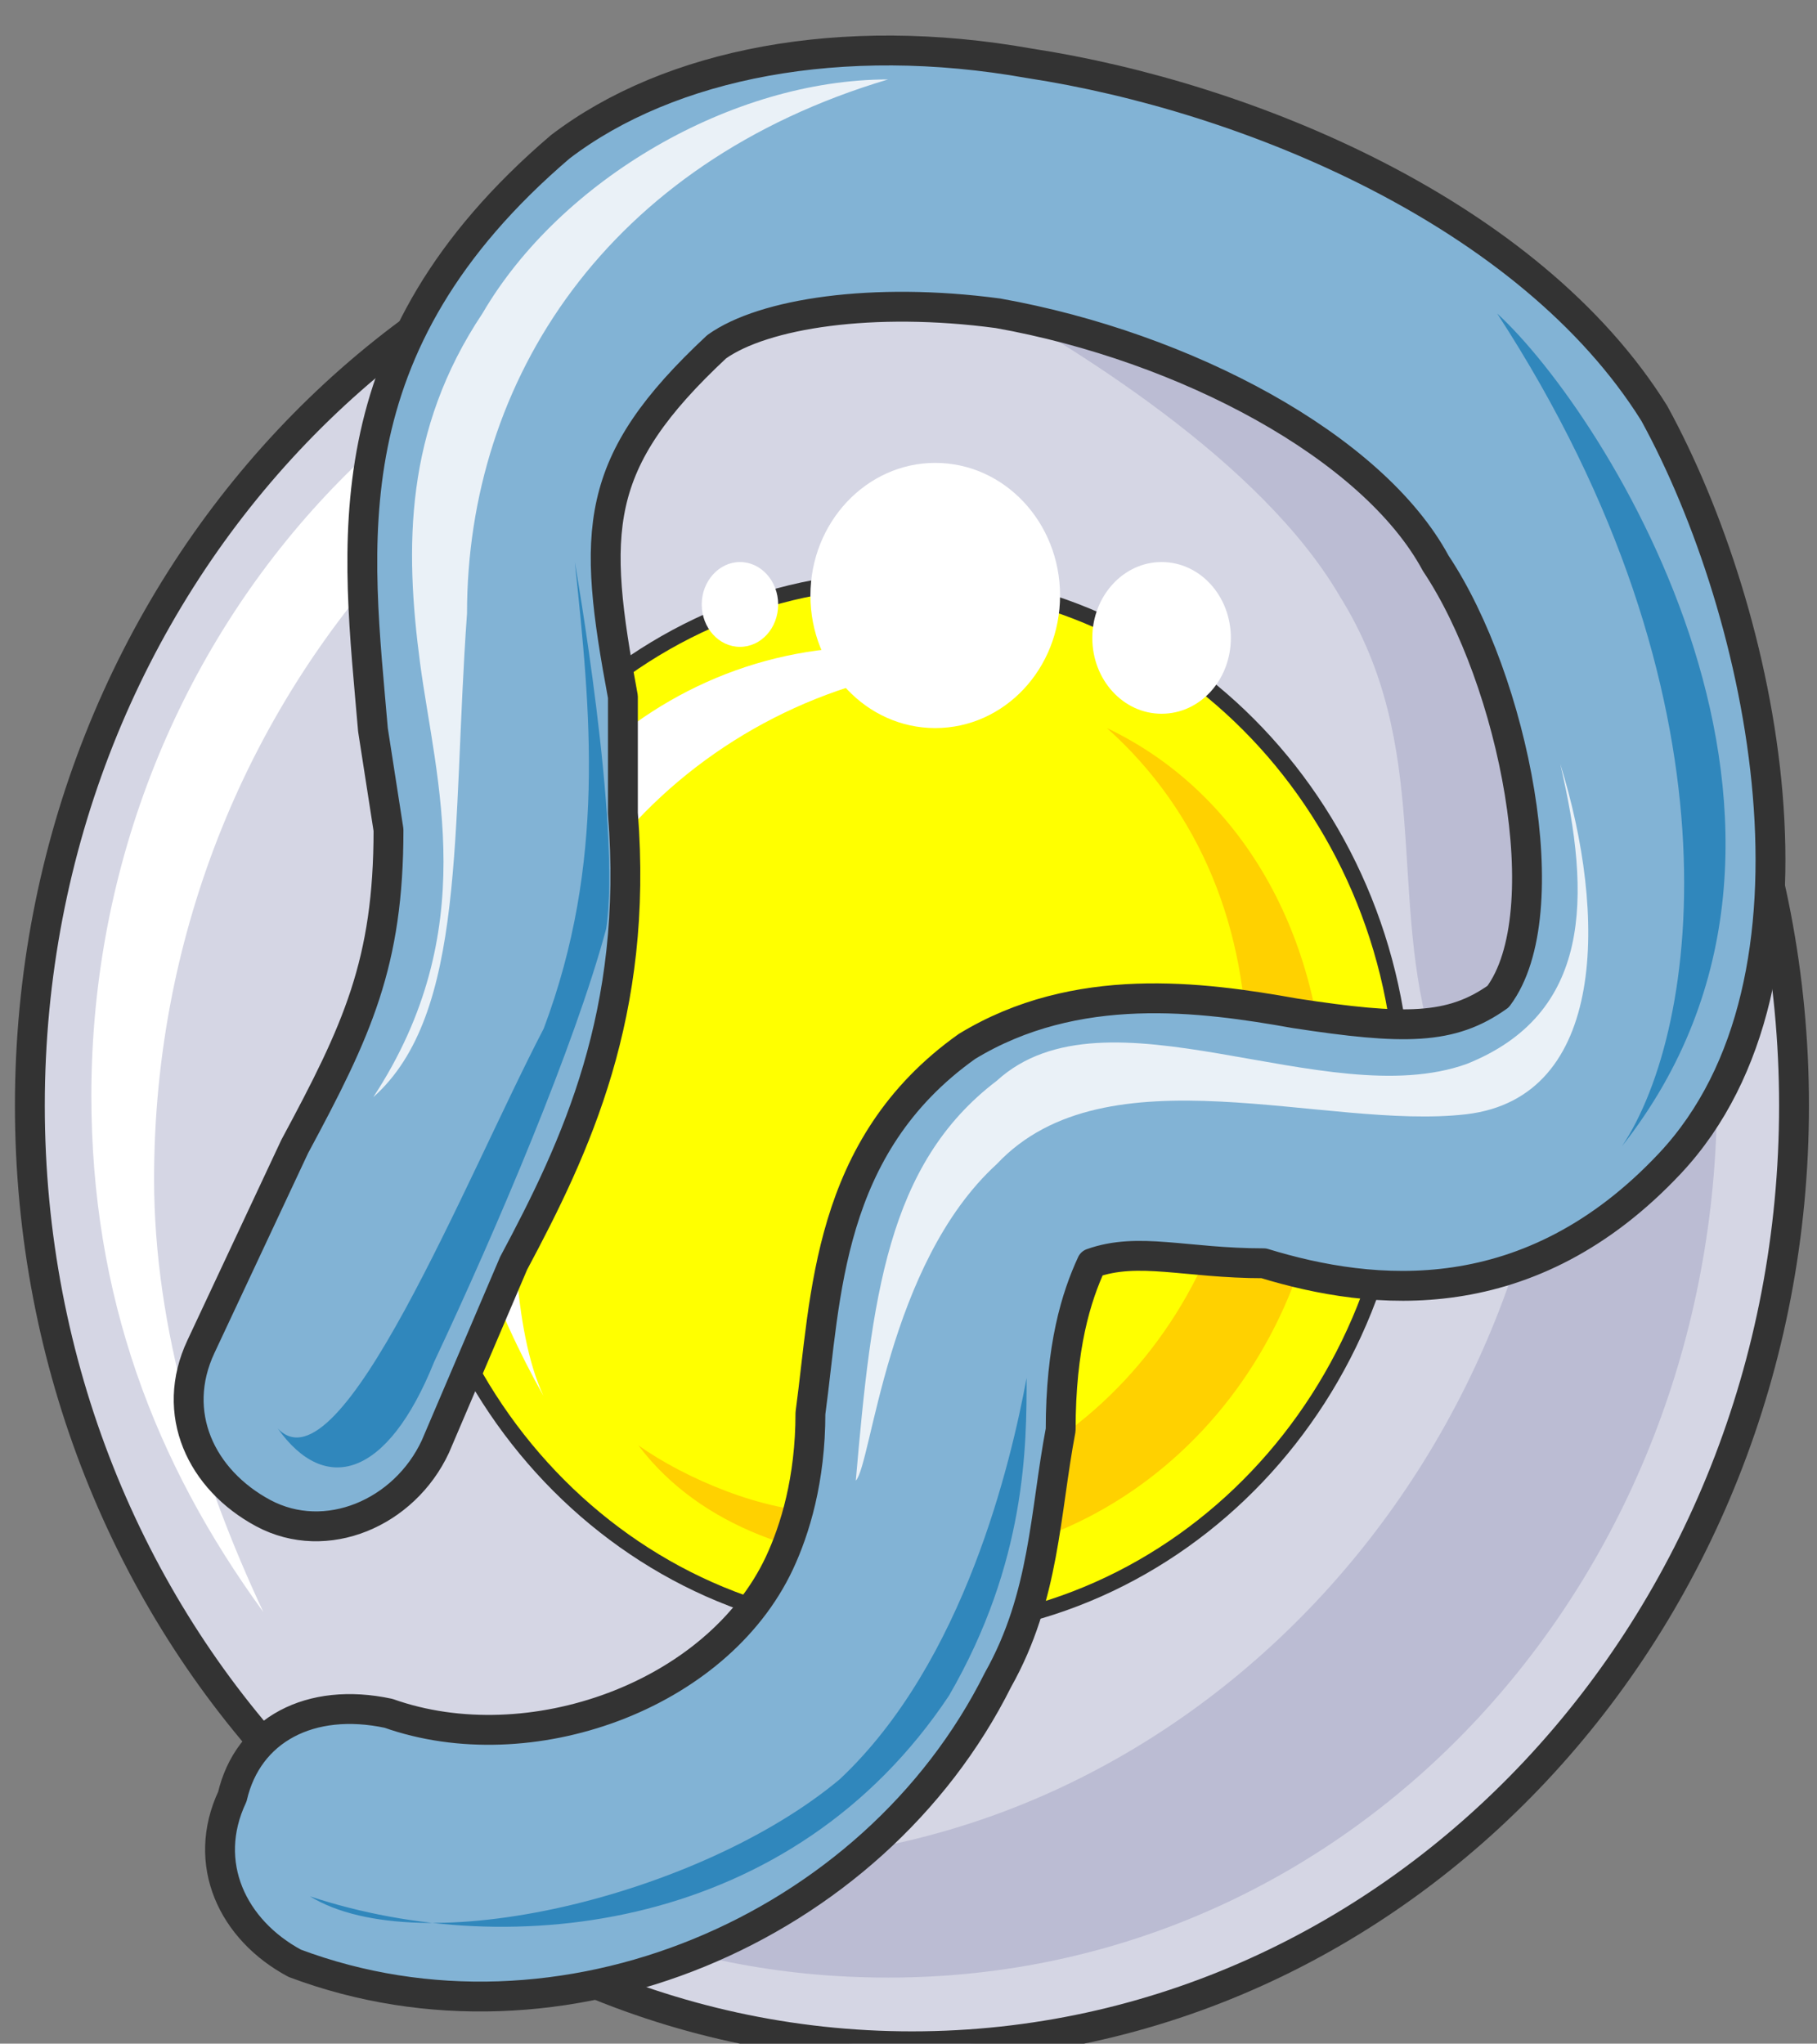 <svg xmlns="http://www.w3.org/2000/svg" version="1.0" viewBox="0 0 121.625 136.781"><rect x="0" y="0" width="121.625" height="136.781" fill="#808080" stroke="none"/><defs><clipPath clipPathUnits="userSpaceOnUse" id="a"><path d="M.32 1.679h121.446v136.877H.32z"/></clipPath></defs><path d="M1.959 73.955c0-34.759 26.444-62.962 59.044-62.962 32.62 0 59.044 28.203 59.044 62.962 0 34.78-26.424 62.962-59.044 62.962-32.6 0-59.044-28.183-59.044-62.962z" fill="#d5d6e4" fill-rule="evenodd"/><path d="M26.984 73.915c0-19.428 14.99-35.178 33.46-35.178 18.488 0 33.46 15.75 33.46 35.178 0 19.428-14.972 35.179-33.46 35.179-18.47 0-33.46-15.75-33.46-35.179z" fill="#ff0" fill-rule="evenodd"/><path d="M10.314 78.912c0-33.48 26.124-60.243 56.446-60.243 3.138 0 5.236 0 8.354 1.119-5.216-2.239-10.453-3.358-15.67-3.358-29.282 0-53.328 25.664-53.328 56.906 0 13.371 4.198 24.525 11.513 34.559-4.177-8.915-7.315-18.949-7.315-28.983z" fill="#fff" fill-rule="evenodd"/><path d="M85.628 20.987c11.513 11.154 18.849 26.744 18.849 44.553 0 32.3-25.125 59.025-55.467 59.025-9.414 0-18.848-2.22-27.223-7.796 10.473 10.034 23.026 15.59 37.677 15.59 31.4 0 55.466-26.723 55.466-59.023 0-22.267-11.493-42.315-29.302-52.349z" fill="#bbbcd3" fill-rule="evenodd"/><path d="M34.3 75.614c0-17.829 15.69-31.2 32.42-31.2 1.039 0-1.04 0 0 0-2.1-1.12-5.237-1.12-8.375-1.12-15.69 0-28.243 13.372-28.243 30.082 0 6.695 3.138 14.49 6.276 20.047-2.079-4.437-2.079-12.252-2.079-17.809z" fill="#fff" fill-rule="evenodd"/><path d="M74.095 48.73c6.256 5.597 9.394 13.412 9.394 22.327 0 16.75-12.532 30.142-28.203 30.142-4.177 0-9.414-2.239-12.552-4.458 4.198 5.577 11.493 7.796 17.77 7.796 15.67 0 28.202-13.392 28.202-30.122 0-11.173-5.217-21.207-14.61-25.685z" fill="#ffd100" fill-rule="evenodd"/><path d="M63.601 18.669c8.355 4.477 20.868 12.292 26.085 21.247 6.276 10.054 3.138 20.108 6.276 30.162 10.414-4.458 8.335-22.347 6.256-31.282-4.177-17.889-15.65-21.247-31.301-22.366z" fill="#bbbcd3" fill-rule="evenodd"/><path clip-path="url(#a)" d="M1.999 73.995c0-34.759 26.444-62.962 59.044-62.962 32.62 0 59.044 28.203 59.044 62.962 0 34.78-26.424 62.962-59.044 62.962-32.6 0-59.044-28.183-59.044-62.962" fill="none" stroke="#333" stroke-width="1.999" stroke-linecap="round" stroke-linejoin="round"/><path d="M27.024 73.955c0-19.428 14.99-35.179 33.46-35.179 18.488 0 33.46 15.751 33.46 35.18 0 19.427-14.972 35.178-33.46 35.178-18.47 0-33.46-15.75-33.46-35.179" fill="none" stroke="#333" stroke-width="1.039" stroke-linecap="round" stroke-linejoin="round"/><path d="M54.247 39.856c0-4.897 3.758-8.875 8.355-8.875 4.617 0 8.355 3.978 8.355 8.875 0 4.917-3.738 8.874-8.355 8.874-4.597 0-8.355-3.957-8.355-8.874zm18.869 2.838c0-2.798 2.078-5.077 4.637-5.077 2.578 0 4.637 2.279 4.637 5.077 0 2.818-2.059 5.077-4.637 5.077-2.559 0-4.637-2.259-4.637-5.077zm-26.144-2.239c0-1.559 1.159-2.838 2.558-2.838 1.42 0 2.558 1.28 2.558 2.838 0 1.58-1.139 2.839-2.558 2.839-1.4 0-2.558-1.26-2.558-2.839z" fill="#fff" fill-rule="evenodd"/><path clip-path="url(#a)" d="M37.477 9.774C21.787 23.166 23.886 36.538 24.925 48.81l1.04 6.696c0 8.915-2.08 13.392-6.277 21.188l-6.276 13.391c-2.099 4.458 0 8.915 4.177 11.154 4.198 2.238 9.435 0 11.513-4.458L34.34 84.51c4.178-7.815 8.375-16.73 7.316-30.122v-7.795c-2.079-11.153-2.079-15.63 6.276-23.426 3.138-2.239 10.474-3.358 18.829-2.239 12.552 2.239 25.104 8.935 29.302 16.73 5.217 7.815 8.355 23.426 4.177 29.003-3.138 2.238-6.276 2.238-13.592 1.119-6.276-1.12-14.65-2.239-21.966 2.219-9.414 6.696-9.414 16.75-10.474 24.545 0 4.457-1.04 7.815-2.079 10.034-4.197 8.934-16.75 13.392-26.164 10.054-5.237-1.12-9.414 1.099-10.453 5.576-2.1 4.457 0 8.915 4.177 11.153 17.79 6.676 38.717-2.238 47.072-18.968 3.138-5.577 3.138-11.153 4.197-16.73 0-5.577 1.04-8.915 2.079-11.153 3.138-1.12 6.276 0 11.513 0 7.315 2.238 17.789 3.338 27.203-6.696 11.493-12.273 6.276-36.798-1.06-50.19C102.339 14.231 83.51 6.436 68.859 4.197c-12.552-2.238-24.065 0-31.38 5.577z" fill="#82b3d5" fill-rule="evenodd"/><path d="M59.444 5.317c-10.434 0-21.927 6.716-27.144 15.65-5.216 7.816-5.216 15.63-4.177 23.446 1.04 7.815 4.177 17.87-3.138 29.022 6.276-5.576 5.237-17.849 6.276-32.38 0-15.63 9.394-30.142 28.183-35.738zM57.285 99.1c1.06-12.253 2.099-21.187 9.435-26.764 7.335-6.696 22.006 2.239 31.44-1.12 8.375-3.337 8.375-11.152 6.277-20.087 3.138 10.054 3.138 22.326-6.276 23.446-9.435 1.1-24.106-4.477-31.441 3.338C59.384 84.609 58.345 98 57.285 99.1z" fill="#eaf1f7" fill-rule="evenodd"/><path d="M20.747 126.923c13.572 4.477 32.34 2.239 42.775-13.432 5.196-8.954 5.196-16.79 5.196-21.267-1.039 5.597-4.157 19.029-12.512 26.864-9.374 7.835-28.143 12.312-35.459 7.835zm-2.158-31.321c3.158 4.457 7.335 3.358 10.473-4.457 4.198-8.915 9.415-21.187 11.513-28.983 1.04-6.696-2.098-24.545-2.098-24.545 1.059 10.054 2.098 20.088-2.08 31.221-5.236 10.054-13.61 31.221-17.808 26.764z" fill="#3087bc" fill-rule="evenodd"/><path clip-path="url(#a)" d="M100.22 20.987c7.315 6.696 25.024 34.56 8.354 55.727 5.217-7.796 8.335-30.082-8.355-55.727z" fill="#3087bc" fill-rule="evenodd"/><path clip-path="url(#a)" d="M37.517 9.814C21.827 23.206 23.925 36.578 24.965 48.85l1.04 6.696c0 8.915-2.08 13.392-6.277 21.187l-6.276 13.392c-2.099 4.458 0 8.915 4.177 11.154 4.198 2.238 9.435 0 11.513-4.458L34.38 84.55c4.178-7.816 8.375-16.73 7.316-30.122v-7.795c-2.079-11.154-2.079-15.63 6.276-23.426 3.138-2.239 10.474-3.358 18.829-2.239 12.552 2.239 25.104 8.935 29.302 16.73 5.217 7.815 8.355 23.426 4.177 29.003-3.138 2.238-6.276 2.238-13.592 1.119-6.276-1.12-14.65-2.239-21.966 2.219-9.415 6.695-9.415 16.75-10.474 24.545 0 4.457-1.04 7.815-2.079 10.034-4.197 8.934-16.75 13.391-26.164 10.053-5.237-1.119-9.414 1.1-10.453 5.577-2.1 4.457 0 8.915 4.177 11.153 17.79 6.676 38.717-2.238 47.072-18.968 3.138-5.577 3.138-11.153 4.197-16.73 0-5.577 1.04-8.915 2.079-11.153 3.138-1.12 6.276 0 11.513 0 7.315 2.238 17.789 3.338 27.203-6.696 11.493-12.273 6.276-36.798-1.06-50.19C102.379 14.271 83.55 6.476 68.899 4.237c-12.552-2.238-24.065 0-31.38 5.577" fill="none" stroke="#333" stroke-width="1.999" stroke-linecap="round" stroke-linejoin="round"/></svg>